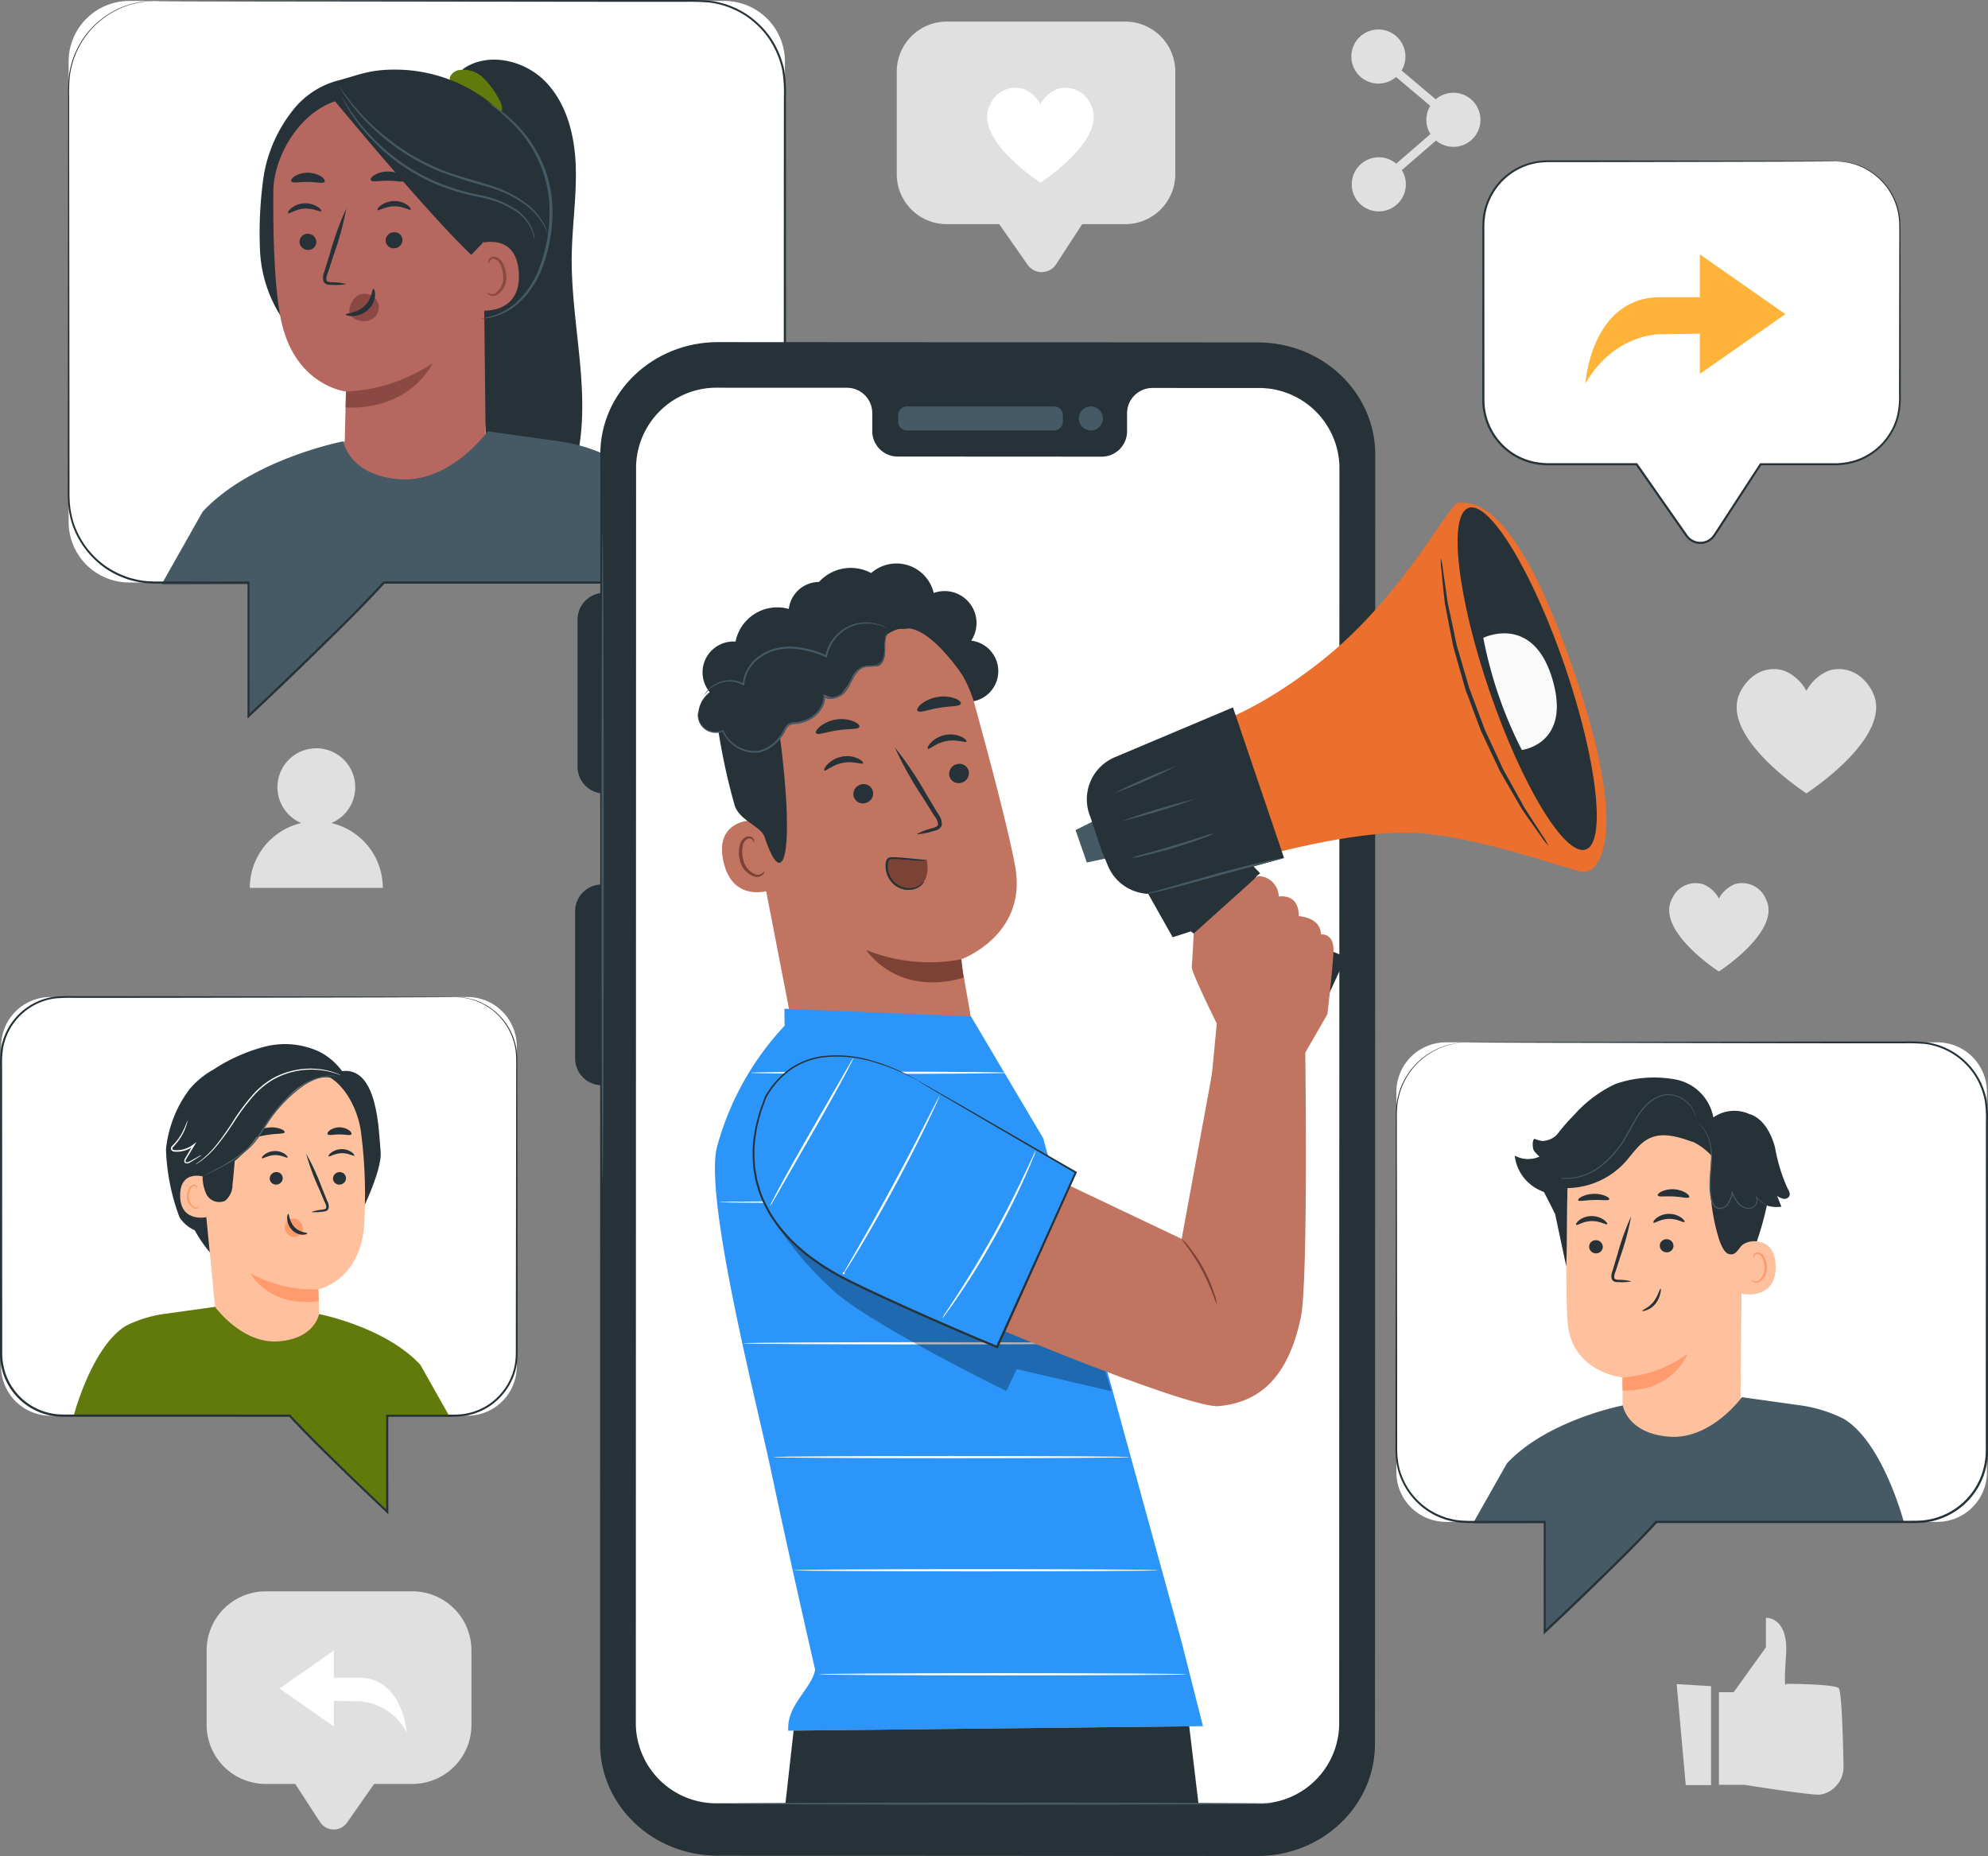 <svg id="Grupo_879571" data-name="Grupo 879571" xmlns="http://www.w3.org/2000/svg" xmlns:xlink="http://www.w3.org/1999/xlink" width="233.125" height="217.647" viewBox="0 0 233.125 217.647">
  <rect x="0" y="0" width="233.125" height="217.647" fill="#808080" stroke="none"/>
  <defs>
    <clipPath id="clip-path">
      <rect id="Rectángulo_328923" data-name="Rectángulo 328923" width="233.125" height="217.647" fill="none"/>
    </clipPath>
    <clipPath id="clip-path-6">
      <rect id="Rectángulo_328919" data-name="Rectángulo 328919" width="40.062" height="20.87" fill="none"/>
    </clipPath>
  </defs>
  <g id="Grupo_879450" data-name="Grupo 879450" clip-path="url(#clip-path)">
    <g id="Grupo_879436" data-name="Grupo 879436">
      <g id="Grupo_879435" data-name="Grupo 879435" clip-path="url(#clip-path)">
        <path id="Trazado_629952" data-name="Trazado 629952" d="M397.35,382.7h1.731l3.778-5.265v-3.456s2.676-.165,2.361,4.36.025,3.373.025,3.373,5.682.022,6.154.515c.344.359.5,6,.559,9.064a3.315,3.315,0,0,1-2.349,3.339,2.493,2.493,0,0,1-.611.082c-1.417,0-8.658-1.152-8.658-1.152h-2.99Z" transform="translate(-195.777 -184.261)" fill="#e0e0e0"/>
        <path id="Trazado_629953" data-name="Trazado 629953" d="M387.58,389.3l1.065,11.841h2.965v-11.6Z" transform="translate(-190.963 -191.81)" fill="#e0e0e0"/>
        <path id="Trazado_629954" data-name="Trazado 629954" d="M222.838,39.718,230.3,50.382a2.011,2.011,0,0,0,3.334-.056l7.218-11.09Z" transform="translate(-109.794 -19.332)" fill="#e0e0e0"/>
        <path id="Trazado_629955" data-name="Trazado 629955" d="M234.089,28.746H213.158a5.866,5.866,0,0,1-5.866-5.866V10.858a5.866,5.866,0,0,1,5.866-5.866h20.931a5.867,5.867,0,0,1,5.866,5.866V22.88a5.867,5.867,0,0,1-5.866,5.866" transform="translate(-102.134 -2.46)" fill="#e0e0e0"/>
        <path id="Trazado_629956" data-name="Trazado 629956" d="M240.312,22.206a3.217,3.217,0,0,0-3.95-1.775,4.025,4.025,0,0,0-1.927,1.775,4.027,4.027,0,0,0-1.927-1.775,3.217,3.217,0,0,0-3.95,1.775c-2.185,3.993,5.877,9.193,5.877,9.193s8.062-5.2,5.877-9.193" transform="translate(-112.427 -9.98)" fill="#fff"/>
        <path id="Trazado_629957" data-name="Trazado 629957" d="M54.7,367.856h17.2a6.925,6.925,0,0,1,6.926,6.926v8.731a6.925,6.925,0,0,1-6.926,6.926H67.411l-3.167,4.528a1.912,1.912,0,0,1-3.17-.053l-2.913-4.475H54.7a6.925,6.925,0,0,1-6.926-6.926v-8.731a6.925,6.925,0,0,1,6.926-6.926" transform="translate(-23.541 -181.245)" fill="#e0e0e0"/>
        <path id="Trazado_629958" data-name="Trazado 629958" d="M70.983,381.53v8.909l-6.377-4.454Z" transform="translate(-31.832 -187.982)" fill="#fff"/>
        <path id="Trazado_629959" data-name="Trazado 629959" d="M85.527,394.238s-.422-6.329-5.485-6.423H76.806v2.72l3.188.047a6.723,6.723,0,0,1,5.533,3.657" transform="translate(-37.843 -191.079)" fill="#fff"/>
        <path id="Trazado_629960" data-name="Trazado 629960" d="M73.254,177.534a4.561,4.561,0,1,1-4.561-4.561,4.561,4.561,0,0,1,4.561,4.561" transform="translate(-31.598 -85.225)" fill="#e0e0e0"/>
        <path id="Trazado_629961" data-name="Trazado 629961" d="M65.551,189.86a7.8,7.8,0,0,0-7.8,7.8H73.347a7.8,7.8,0,0,0-7.8-7.8" transform="translate(-28.456 -93.545)" fill="#e0e0e0"/>
        <path id="Trazado_629962" data-name="Trazado 629962" d="M318.721,9.986a3.171,3.171,0,1,1-3.172-3.172,3.172,3.172,0,0,1,3.172,3.172" transform="translate(-153.911 -3.357)" fill="#e0e0e0"/>
        <path id="Trazado_629963" data-name="Trazado 629963" d="M336.061,24.614a3.171,3.171,0,1,1-3.172-3.172,3.172,3.172,0,0,1,3.172,3.172" transform="translate(-162.454 -10.565)" fill="#e0e0e0"/>
        <path id="Trazado_629964" data-name="Trazado 629964" d="M318.817,39.533a3.172,3.172,0,1,1-3.172-3.172,3.172,3.172,0,0,1,3.172,3.172" transform="translate(-153.958 -17.915)" fill="#e0e0e0"/>
        <path id="Trazado_629965" data-name="Trazado 629965" d="M318.629,13.066l8.8,7.421-8.748,7.568" transform="translate(-156.991 -6.438)" fill="none" stroke="#e0e0e0" stroke-miterlimit="10" stroke-width="1"/>
        <path id="Trazado_629966" data-name="Trazado 629966" d="M417.318,157.213c-1.369-2.5-3.64-2.891-5.166-2.321a5.265,5.265,0,0,0-2.521,2.321,5.262,5.262,0,0,0-2.52-2.321c-1.526-.57-3.8-.181-5.166,2.321-2.858,5.223,7.686,12.022,7.686,12.022s10.544-6.8,7.687-12.022" transform="translate(-197.799 -76.203)" fill="#e0e0e0"/>
        <path id="Trazado_629967" data-name="Trazado 629967" d="M397.167,205.926a3,3,0,0,0-3.68-1.654,3.75,3.75,0,0,0-1.8,1.654,3.748,3.748,0,0,0-1.8-1.654,3,3,0,0,0-3.68,1.654c-2.036,3.721,5.476,8.565,5.476,8.565s7.512-4.844,5.476-8.565" transform="translate(-190.118 -100.565)" fill="#e0e0e0"/>
      </g>
    </g>
    <g id="Grupo_879438" data-name="Grupo 879438">
      <g id="Grupo_879437" data-name="Grupo 879437" clip-path="url(#clip-path)">
        <path id="Trazado_629968" data-name="Trazado 629968" d="M384.228,37.292H350.4a7.51,7.51,0,0,0-7.51,7.51v20.5a7.51,7.51,0,0,0,7.51,7.51h10.455l5.861,8.381a1.973,1.973,0,0,0,3.27-.054l5.419-8.327h8.822a7.51,7.51,0,0,0,7.51-7.51V44.8a7.51,7.51,0,0,0-7.51-7.51" transform="translate(-168.944 -18.374)" fill="#fff"/>
        <path id="Trazado_629969" data-name="Trazado 629969" d="M384.1,37.189s.085,0,.253,0a5.374,5.374,0,0,1,.746.051,7.042,7.042,0,0,1,2.747.907,7.53,7.53,0,0,1,3.816,6.245c.034,1.049.014,2.153.024,3.322.008,4.676.017,10.319.028,16.734a10.308,10.308,0,0,1-.194,2.451,7.287,7.287,0,0,1-.969,2.343,7.629,7.629,0,0,1-4.088,3.206,8.412,8.412,0,0,1-2.7.38l-2.769,0-5.712,0,.1-.056-3.1,4.771-1.6,2.459c-.276.415-.524.827-.826,1.249a2.094,2.094,0,0,1-2.875.408,2.22,2.22,0,0,1-.551-.579l-.438-.625-1.767-2.526-3.6-5.15.108.056h-9.972a9.461,9.461,0,0,1-2.122-.181,8.207,8.207,0,0,1-1.99-.736,7.683,7.683,0,0,1-4.01-6.855c0-5.381.005-10.571.008-15.516q0-1.854,0-3.662c0-.6-.012-1.2.032-1.8.011-.3.082-.6.12-.893.072-.29.137-.582.229-.864a7.818,7.818,0,0,1,1.812-2.975,7.625,7.625,0,0,1,2.842-1.818,5.616,5.616,0,0,1,.8-.239,6.173,6.173,0,0,1,.811-.15,12.084,12.084,0,0,1,1.616-.069l3.122,0,5.87.009,17.712.042,4.815.024,1.253.013c.282,0,.427.014.427.014s-.145.009-.427.014l-1.253.013-4.815.025-17.712.042-5.87.009-3.122,0a11.847,11.847,0,0,0-1.588.071,5.974,5.974,0,0,0-.787.148,5.337,5.337,0,0,0-.773.234A7.4,7.4,0,0,0,345,39.518a7.581,7.581,0,0,0-1.752,2.889c-.089.273-.152.557-.221.838-.036.288-.1.574-.114.866-.043.58-.026,1.184-.028,1.785q0,1.806,0,3.662c0,4.945.005,10.135.008,15.516A7.423,7.423,0,0,0,346.77,71.7a7.942,7.942,0,0,0,1.922.71,9.188,9.188,0,0,0,2.066.174H360.8l.04.056,3.6,5.151,1.766,2.526.438.626a1.976,1.976,0,0,0,.49.518,1.851,1.851,0,0,0,1.339.329,1.831,1.831,0,0,0,1.182-.685c.277-.386.544-.824.815-1.231l1.6-2.458,3.107-4.768.037-.056h.066l5.712,0,2.769,0a8.183,8.183,0,0,0,2.634-.365,7.409,7.409,0,0,0,3.974-3.1,7.092,7.092,0,0,0,.946-2.274,10.111,10.111,0,0,0,.194-2.4c.011-6.415.02-12.058.028-16.734,0-1.167.021-2.279-.007-3.317a7.45,7.45,0,0,0-3.722-6.181,7.143,7.143,0,0,0-2.712-.936,6.19,6.19,0,0,0-.741-.071c-.167-.012-.253-.023-.253-.023" transform="translate(-168.818 -18.271)" fill="#263238"/>
        <path id="Trazado_629970" data-name="Trazado 629970" d="M392.936,58.8V72.815l10.031-7.007Z" transform="translate(-193.602 -28.972)" fill="#ffb338"/>
        <path id="Trazado_629971" data-name="Trazado 629971" d="M366.475,78.793s.664-9.957,8.63-10.1h5.089v4.278l-5.016.074s-5.251-.122-8.7,5.753" transform="translate(-180.565 -33.843)" fill="#ffb338"/>
      </g>
    </g>
    <g id="Grupo_879440" data-name="Grupo 879440">
      <g id="Grupo_879439" data-name="Grupo 879439" clip-path="url(#clip-path)">
        <path id="Trazado_629972" data-name="Trazado 629972" d="M22.962,68.416h69.79a7.1,7.1,0,0,0,7.105-7.1V7.318a7.1,7.1,0,0,0-7.105-7.1H22.962a7.1,7.1,0,0,0-7.1,7.1V61.311a7.1,7.1,0,0,0,7.1,7.1" transform="translate(-7.813 -0.105)" fill="#fff"/>
        <path id="Trazado_629973" data-name="Trazado 629973" d="M74.977,130.543c-.862,2.088-17.523,17.747-17.523,17.747V130.543Z" transform="translate(-28.308 -64.319)" fill="#455a64"/>
        <path id="Trazado_629974" data-name="Trazado 629974" d="M119.177,36.832c.043-3.558.6-7.1.467-10.659s-1.072-7.258-3.553-9.809S109.3,12.841,106.4,14.9l-.6,3.028,3.427,41.154a14.065,14.065,0,0,0,1.134,5.268,4.787,4.787,0,0,0,4.269,2.831c2.361-.145,3.911-2.539,4.645-4.788,2.662-8.153-.207-16.983-.1-25.559" transform="translate(-52.131 -6.792)" fill="#263238"/>
        <path id="Trazado_629975" data-name="Trazado 629975" d="M109.705,19.521A9.924,9.924,0,0,0,107.9,17.07a3.392,3.392,0,0,0-2.8-.935,1.405,1.405,0,0,0-1.109.811c-.159.453.18,1.059.658,1.019l.1.087q1.6,1.414,3.251,2.763a2.783,2.783,0,0,0,.908.562.963.963,0,0,0,.994-.212c.393-.443.106-1.132-.194-1.643" transform="translate(-51.215 -7.928)" fill="#617a0b"/>
        <path id="Trazado_629976" data-name="Trazado 629976" d="M90.045,23.014a17.952,17.952,0,0,0-13.9-6.92c-3.158-.052-4.466.6-6.74,1.218a9.968,9.968,0,0,0-5.683,3.76A16.722,16.722,0,0,0,60.446,28.7a46.86,46.86,0,0,0-.411,8.6,15.706,15.706,0,0,0,2.682,8.08l7.293,1.267c4.028.137,8.111.269,12.035-.649s7.737-3.03,9.838-6.47c2.919-4.778,1.707-12.182-1.838-16.515" transform="translate(-29.544 -7.928)" fill="#263238"/>
        <path id="Trazado_629977" data-name="Trazado 629977" d="M71.563,62.518c.049-2.559.135-5.767.135-5.756s-5.947-.655-7.59-8.276c-.817-3.79-.969-10.071-.927-15.213.038-4.629,3.979-10.932,9.694-10.952l2.54-.3,9.723,3.865a2.709,2.709,0,0,1,2.57,2.611l.367,33.516-6.23,10.405L70.7,63.786Z" transform="translate(-31.127 -10.852)" fill="#b56760"/>
        <path id="Trazado_629978" data-name="Trazado 629978" d="M84.212,69.307a1.62,1.62,0,0,0-.561-1,1.658,1.658,0,0,0-2.011-.115,2.22,2.22,0,0,0-.844,2.085,2.018,2.018,0,0,0,1.445.838,2.423,2.423,0,0,0,.271.009,1.811,1.811,0,0,0,1.222-.484,1.615,1.615,0,0,0,.478-1.332" transform="translate(-39.798 -33.458)" fill="#8a4a43"/>
        <path id="Trazado_629979" data-name="Trazado 629979" d="M69.233,54.991a.987.987,0,0,0,1.005.943.944.944,0,0,0,.968-.945.988.988,0,0,0-1-.943.945.945,0,0,0-.969.945" transform="translate(-34.111 -26.629)" fill="#263238"/>
        <path id="Trazado_629980" data-name="Trazado 629980" d="M66.6,48.151c.129.122.846-.472,1.907-.528s1.868.433,1.976.3c.054-.06-.084-.286-.436-.514a2.709,2.709,0,0,0-1.591-.4,2.6,2.6,0,0,0-1.509.58c-.312.268-.41.507-.347.561" transform="translate(-32.807 -23.159)" fill="#263238"/>
        <path id="Trazado_629981" data-name="Trazado 629981" d="M77.395,57.056a7.045,7.045,0,0,0-1.741-.217c-.272-.013-.532-.053-.587-.235a1.38,1.38,0,0,1,.136-.813l.688-2.107a35.517,35.517,0,0,0,1.5-5.5,35.587,35.587,0,0,0-1.942,5.362q-.342,1.109-.653,2.118a1.568,1.568,0,0,0-.082,1.071.682.682,0,0,0,.467.372,1.825,1.825,0,0,0,.464.039,6.918,6.918,0,0,0,1.747-.093" transform="translate(-36.779 -23.743)" fill="#263238"/>
        <path id="Trazado_629982" data-name="Trazado 629982" d="M79.939,87.283a19.588,19.588,0,0,0,10.146-3.312s-2.451,5.48-10.185,5.183Z" transform="translate(-39.367 -41.373)" fill="#8a4a43"/>
        <path id="Trazado_629983" data-name="Trazado 629983" d="M83.164,66.778c-.173,0-.112,1.151-1.053,2.023s-2.174.812-2.174.973c-.012.073.286.209.8.194a2.87,2.87,0,0,0,1.819-.748,2.5,2.5,0,0,0,.809-1.692c.018-.484-.126-.762-.2-.751" transform="translate(-39.385 -32.902)" fill="#263238"/>
        <path id="Trazado_629984" data-name="Trazado 629984" d="M67.308,40.947c.193.249,1,.031,1.949.058.955,0,1.754.233,1.95-.011.087-.119-.031-.366-.374-.609a3.024,3.024,0,0,0-3.142-.038c-.346.234-.467.478-.383.6" transform="translate(-33.15 -19.672)" fill="#263238"/>
        <path id="Trazado_629985" data-name="Trazado 629985" d="M91.122,54.549a.987.987,0,0,1-.935,1.013.944.944,0,0,1-1.033-.872.988.988,0,0,1,.934-1.014.945.945,0,0,1,1.034.873" transform="translate(-43.926 -26.445)" fill="#263238"/>
        <path id="Trazado_629986" data-name="Trazado 629986" d="M91.136,47.479c-.12.131-.878-.409-1.94-.389s-1.832.567-1.95.438c-.058-.057.063-.291.4-.544a2.715,2.715,0,0,1,1.558-.51,2.6,2.6,0,0,1,1.547.47c.331.245.446.476.387.535" transform="translate(-42.98 -22.898)" fill="#263238"/>
        <path id="Trazado_629987" data-name="Trazado 629987" d="M89.732,40.719c-.205.245-1.03.009-2.015.014-.986-.025-1.818.194-2.014-.055-.087-.121.041-.365.4-.6a3.036,3.036,0,0,1,1.63-.424,3,3,0,0,1,1.616.457c.353.242.471.489.381.608" transform="translate(-42.213 -19.538)" fill="#263238"/>
        <path id="Trazado_629988" data-name="Trazado 629988" d="M108.931,58.114c-.03-.573.558-1.959,1.118-2.078,1.5-.319,4.226-.347,4.462,3.487.322,5.241-5.005,4.483-5.024,4.333-.014-.116-.451-3.764-.555-5.742" transform="translate(-53.67 -27.545)" fill="#b56760"/>
        <path id="Trazado_629989" data-name="Trazado 629989" d="M112.641,63.543c.022-.018.1.058.254.12a.915.915,0,0,0,.683-.028,2.264,2.264,0,0,0,.921-2.091,3.023,3.023,0,0,0-.336-1.292,1.056,1.056,0,0,0-.73-.658.466.466,0,0,0-.524.283c-.061.151-.021.254-.049.264s-.118-.081-.089-.3a.584.584,0,0,1,.186-.341.693.693,0,0,1,.5-.164,1.286,1.286,0,0,1,1,.754,3.107,3.107,0,0,1,.406,1.441,2.375,2.375,0,0,1-1.193,2.345.981.981,0,0,1-.844-.087c-.17-.119-.2-.235-.187-.246" transform="translate(-55.497 -29.234)" fill="#8a4a43"/>
        <path id="Trazado_629990" data-name="Trazado 629990" d="M94.351,38.553,93.02,39.934c-5.75-5.5-16.986-19.284-16.359-18.462a16.738,16.738,0,0,1,8.215-.892c4.275.728,12.384,2.868,12.26,7.911a26.3,26.3,0,0,1-2.784,10.062" transform="translate(-37.759 -10.047)" fill="#263238"/>
        <path id="Trazado_629991" data-name="Trazado 629991" d="M102.895,37.273a1.384,1.384,0,0,0-.08-.3,5.322,5.322,0,0,0-.358-.826,7.625,7.625,0,0,0-2.19-2.464,14.314,14.314,0,0,0-4.409-2.121c-1.753-.571-3.729-1.014-5.669-1.847a25.674,25.674,0,0,1-5.178-2.9,26.819,26.819,0,0,1-3.654-3.194,28.534,28.534,0,0,1-2.113-2.508l-.526-.723a1.381,1.381,0,0,0-.2-.243,1.345,1.345,0,0,0,.152.273c.11.173.264.433.486.753a24.156,24.156,0,0,0,2.06,2.577,25.652,25.652,0,0,0,3.647,3.265,25.167,25.167,0,0,0,5.22,2.947,57.75,57.75,0,0,0,5.7,1.835,14.523,14.523,0,0,1,4.372,2.038,7.891,7.891,0,0,1,2.212,2.362c.384.67.5,1.089.529,1.079" transform="translate(-38.688 -9.924)" fill="#455a64"/>
        <path id="Trazado_629992" data-name="Trazado 629992" d="M101.6,39.189a2.76,2.76,0,0,0-.2-1.145,5.352,5.352,0,0,0-1.969-2.467,11.864,11.864,0,0,0-4.373-1.715,25.854,25.854,0,0,1-5.434-1.724,23.013,23.013,0,0,1-4.844-2.99,23.667,23.667,0,0,1-3.322-3.264A25.2,25.2,0,0,1,79.6,23.337l-.444-.734a1.3,1.3,0,0,0-.171-.248,1.217,1.217,0,0,0,.123.273l.4.762A21.3,21.3,0,0,0,81.306,26a22.573,22.573,0,0,0,8.2,6.379A25.271,25.271,0,0,0,95,34.1a11.962,11.962,0,0,1,4.319,1.628,5.413,5.413,0,0,1,1.981,2.35,6.217,6.217,0,0,1,.3,1.108" transform="translate(-38.916 -11.015)" fill="#455a64"/>
        <path id="Trazado_629993" data-name="Trazado 629993" d="M111.217,48.951c-.005-.036.444-.093,1.22-.3a7.512,7.512,0,0,0,2.933-1.639,10.538,10.538,0,0,0,2.724-4.168A18.372,18.372,0,0,0,119.23,36.8a14.186,14.186,0,0,0-1.122-6.018,15.184,15.184,0,0,0-2.715-4.228,24.629,24.629,0,0,0-3.518-3.067,1.156,1.156,0,0,1,.29.151c.182.113.461.264.792.5a16.014,16.014,0,0,1,2.616,2.248,14.932,14.932,0,0,1,2.828,4.267,14.235,14.235,0,0,1,1.175,6.152,18.206,18.206,0,0,1-1.185,6.153,10.558,10.558,0,0,1-2.86,4.237,7.268,7.268,0,0,1-3.059,1.585,6.515,6.515,0,0,1-.928.148,1.177,1.177,0,0,1-.326.018" transform="translate(-54.797 -11.572)" fill="#455a64"/>
        <path id="Trazado_629994" data-name="Trazado 629994" d="M42.111,109.2l.131-.166c5.774-6.109,16.4-8.155,16.4-8.155s.65,4,6.606,4.447,10.334-5.622,10.334-5.622l7.947,1.113a20.136,20.136,0,0,1,6.491,1.937c5.61,3.3,8.587,14.681,8.587,14.681l-61.29.247Z" transform="translate(-18.387 -49.126)" fill="#455a64"/>
        <path id="Trazado_629995" data-name="Trazado 629995" d="M25.828.108S25.683.122,25.4.14l-.529.031c-.21.019-.451.068-.727.109A9.938,9.938,0,0,0,19.7,2.249a10.044,10.044,0,0,0-3.8,6.676,19.067,19.067,0,0,0-.083,2.41q0,1.253,0,2.59,0,2.673.008,5.67c.008,7.987.017,17.65.028,28.67q0,4.133.006,8.516c0,.729-.015,1.469.039,2.2a10.5,10.5,0,0,0,.4,2.169,10.013,10.013,0,0,0,2.24,3.864A10.475,10.475,0,0,0,20.269,66.5a10.343,10.343,0,0,0,2.064,1.051l.549.2.568.146a8.924,8.924,0,0,0,1.156.215c.389.061.786.051,1.18.08h1.2l9.864,0h.12v.12c0,4.948,0,10.237.006,15.659l-.212-.091q3.887-3.666,7.9-7.569c2.657-2.607,5.378-5.258,7.971-8.085l.04-.043h.057l25.893,0h9.93c.658.005,1.313,0,1.954-.042a9.934,9.934,0,0,0,8.566-6.68,10.865,10.865,0,0,0,.544-3.719q0-1.9,0-3.791c0-10.065.005-19.773.008-29.021q0-6.936.006-13.514a16.113,16.113,0,0,0-.2-3.226,10.442,10.442,0,0,0-1.124-2.955A9.588,9.588,0,0,0,96.36,2.807,9.54,9.54,0,0,0,93.805,1.12,9.815,9.815,0,0,0,90.908.3,27.555,27.555,0,0,0,87.921.214l-5.84,0L71.1.2,37.975.159,28.968.134,26.626.122c-.528,0-.8-.014-.8-.014s.27-.009.8-.014L28.968.082,37.975.057,71.1.015,82.081.006l5.84,0a27.62,27.62,0,0,1,3.013.084A10.033,10.033,0,0,1,93.9.921,9.78,9.78,0,0,1,96.51,2.643a9.815,9.815,0,0,1,2,2.476A10.681,10.681,0,0,1,99.662,8.14a16.355,16.355,0,0,1,.207,3.272q0,6.571.006,13.514c0,9.248.005,18.957.008,29.021q0,1.887,0,3.791a11.128,11.128,0,0,1-.557,3.8A10.2,10.2,0,0,1,90.535,68.4c-.665.046-1.321.048-1.976.043h-9.93l-25.893,0,.1-.043c-2.6,2.838-5.325,5.486-7.985,8.094s-5.312,5.124-7.907,7.569l-.212.2V83.97c0-5.422,0-10.711.005-15.659l.12.12-9.864,0-1.2,0c-.4-.029-.81-.02-1.207-.082a9.252,9.252,0,0,1-1.183-.221l-.581-.15-.562-.2a10.566,10.566,0,0,1-2.109-1.076,10.7,10.7,0,0,1-1.771-1.529,10.242,10.242,0,0,1-2.285-3.952,10.722,10.722,0,0,1-.4-2.217c-.054-.75-.033-1.481-.037-2.212q0-4.38.006-8.516c.011-11.02.02-20.683.027-28.67q0-3,.008-5.67,0-1.336,0-2.59a18.965,18.965,0,0,1,.092-2.424,10.115,10.115,0,0,1,3.864-6.723A9.888,9.888,0,0,1,24.136.241c.277-.038.52-.083.731-.1L25.4.12c.285-.011.429-.012.429-.012" transform="translate(-7.709 0)" fill="#263238"/>
      </g>
    </g>
    <g id="Grupo_879445" data-name="Grupo 879445">
      <g id="Grupo_879444" data-name="Grupo 879444" clip-path="url(#clip-path)">
        <path id="Trazado_629996" data-name="Trazado 629996" d="M215.781,256.611l-63.294-.036c-7.612,0-13.781-5.887-13.78-13.141l.031-151.215c0-7.258,6.179-13.14,13.8-13.136l63.295.036c7.612,0,13.78,5.887,13.779,13.141l-.031,151.215c0,7.258-6.178,13.141-13.8,13.136" transform="translate(-68.342 -38.965)" fill="#263238"/>
        <path id="Trazado_629997" data-name="Trazado 629997" d="M219.835,89.661l-12.272-.007a2.973,2.973,0,0,0-2.98,2.967v2.121a2.973,2.973,0,0,1-2.98,2.967l-23.92-.013a2.976,2.976,0,0,1-2.979-2.97V92.6a2.976,2.976,0,0,0-2.979-2.97l-4.316,0-10.74-.006a9.438,9.438,0,0,0-9.662,9.2l-.03,147.6a9.436,9.436,0,0,0,9.65,9.2l63.168.035a9.437,9.437,0,0,0,9.661-9.2l.03-147.6a9.437,9.437,0,0,0-9.65-9.2" transform="translate(-72.416 -44.159)" fill="#fff"/>
        <path id="Trazado_629998" data-name="Trazado 629998" d="M203.54,146.48a3.6,3.6,0,0,0,.18-7.166,3.747,3.747,0,0,0-4.4-5.591,4.485,4.485,0,0,0-7.333-2.338,5.043,5.043,0,0,0-6.122,1.046A3.586,3.586,0,0,0,183.9,139" transform="translate(-89.828 -64.186)" fill="#263238"/>
        <path id="Trazado_629999" data-name="Trazado 629999" d="M198.176,152.1a15.284,15.284,0,0,0-17.6-10.958l-.778.148c-8.29,2.085-11.15,10.292-8.836,18.521l5.8,29.881,17.08,13.183,4.421-11.005-1.741-9.944s7.821-2.788,6.386-10.865c-.693-3.9-2.773-11.817-4.739-18.96" transform="translate(-83.855 -69.408)" fill="#c17560"/>
        <path id="Trazado_630000" data-name="Trazado 630000" d="M211.407,220.7a19.9,19.9,0,0,1-11.147-1.08s3.492,5.5,11.395,3.248Z" transform="translate(-98.669 -108.21)" fill="#7c4236"/>
        <path id="Trazado_630001" data-name="Trazado 630001" d="M221.7,177.425a1.171,1.171,0,0,1-.888,1.372,1.12,1.12,0,0,1-1.384-.812,1.172,1.172,0,0,1,.887-1.373,1.122,1.122,0,0,1,1.385.812" transform="translate(-108.102 -87.001)" fill="#263238"/>
        <path id="Trazado_630002" data-name="Trazado 630002" d="M218.986,170.614c-.114.177-1.108-.3-2.346-.063-1.24.221-2.027,1.031-2.19.905-.079-.055.015-.354.356-.717a3.214,3.214,0,0,1,1.719-.91,3.085,3.085,0,0,1,1.9.237c.437.22.617.467.56.547" transform="translate(-105.648 -83.649)" fill="#263238"/>
        <path id="Trazado_630003" data-name="Trazado 630003" d="M199.558,182.109a1.171,1.171,0,0,1-.889,1.372,1.12,1.12,0,0,1-1.384-.812,1.172,1.172,0,0,1,.888-1.372,1.121,1.121,0,0,1,1.385.812" transform="translate(-97.191 -89.309)" fill="#263238"/>
        <path id="Trazado_630004" data-name="Trazado 630004" d="M195.079,175.638c-.114.177-1.11-.3-2.347-.062-1.239.221-2.027,1.031-2.19.9-.079-.054.014-.353.356-.716a3.212,3.212,0,0,1,1.718-.91,3.087,3.087,0,0,1,1.9.237c.435.22.617.467.56.547" transform="translate(-93.868 -86.125)" fill="#263238"/>
        <path id="Trazado_630005" data-name="Trazado 630005" d="M209.351,182.95a8.314,8.314,0,0,1,1.942-.746c.31-.093.6-.213.61-.439a1.64,1.64,0,0,0-.39-.9l-1.394-2.23a42.026,42.026,0,0,1-3.3-5.9,42.243,42.243,0,0,1,3.766,5.619q.711,1.179,1.357,2.251a1.861,1.861,0,0,1,.4,1.21.808.808,0,0,1-.432.562,2.2,2.2,0,0,1-.523.177,8.24,8.24,0,0,1-2.038.391" transform="translate(-101.898 -85.109)" fill="#263238"/>
        <path id="Trazado_630006" data-name="Trazado 630006" d="M193.7,167.128c-.1.345-1.23.207-2.544.413-1.319.177-2.374.633-2.555.329-.081-.146.1-.472.521-.813a3.99,3.99,0,0,1,1.882-.785,3.846,3.846,0,0,1,2,.22c.489.208.739.472.694.636" transform="translate(-92.914 -81.902)" fill="#263238"/>
        <path id="Trazado_630007" data-name="Trazado 630007" d="M217.118,161.884c-.207.331-1.285.233-2.517.454-1.238.185-2.234.621-2.529.373-.132-.123-.022-.436.382-.789a4.069,4.069,0,0,1,1.954-.85,4,4,0,0,1,2.111.184c.489.206.687.469.6.628" transform="translate(-104.463 -79.331)" fill="#263238"/>
        <path id="Trazado_630008" data-name="Trazado 630008" d="M172.133,191.489a2.226,2.226,0,0,0-2.763-1.658c-1.476.429-2.986,1.6-2.3,4.687,1.225,5.476,6.47,3.116,6.444,2.958-.017-.108-.853-3.7-1.385-5.987" transform="translate(-82.234 -93.489)" fill="#c17560"/>
        <path id="Trazado_630009" data-name="Trazado 630009" d="M173.791,197.445c-.028-.012-.081.088-.225.2a.977.977,0,0,1-.71.174,2.417,2.417,0,0,1-1.565-1.873,3.228,3.228,0,0,1-.039-1.425,1.129,1.129,0,0,1,.553-.892.5.5,0,0,1,.621.135c.108.137.1.254.128.257s.1-.118,0-.334a.624.624,0,0,0-.292-.295.736.736,0,0,0-.559-.021,1.373,1.373,0,0,0-.807,1.071,3.323,3.323,0,0,0,.011,1.6,2.537,2.537,0,0,0,1.921,2.054,1.046,1.046,0,0,0,.84-.34c.14-.173.141-.3.12-.308" transform="translate(-84.158 -95.252)" fill="#7c4236"/>
        <path id="Trazado_630010" data-name="Trazado 630010" d="M187.054,138.667a2.075,2.075,0,0,0-.267-.356,3.613,3.613,0,0,0-3.04-1.04,13.9,13.9,0,0,0-2.085-.443,4.884,4.884,0,0,0-8.21,1.207c-.22.075-.438.156-.657.239a4.988,4.988,0,0,0-7.045,3.525,3.621,3.621,0,0,0-3.026,5.938,3.441,3.441,0,0,0-1.346,3.044,2,2,0,0,0,2.377,1.619,74.141,74.141,0,0,0,1.845,8.446c.465,1.911,3.139,2.59,3.557,3.868,2.132,6.522,3.613,2.41,1.818-11.587.119-.134.237-.275.356-.432a7.757,7.757,0,0,0,.441-1c.233-.41.81-.405,1.28-.444a3.579,3.579,0,0,0,3.17-3.216,1.5,1.5,0,0,0,2.015-.191,8.044,8.044,0,0,0,1.195-1.89,2.308,2.308,0,0,1,1.711-1.306,5.525,5.525,0,0,0,1.248.036c.711-.2.9-1.117.876-1.855a3.42,3.42,0,0,1,.23-1.833,4.139,4.139,0,0,1,1.324-.666c.28-.021.568-.018.843-.03a2.594,2.594,0,0,0,.392-.05,4.054,4.054,0,0,1,.538.106c2.658.714,5.744,5.356,5.744,5.356a9.813,9.813,0,0,0-5.282-7.04" transform="translate(-79.494 -66.563)" fill="#263238"/>
        <path id="Trazado_630011" data-name="Trazado 630011" d="M162.763,152.487s.008-.032.036-.09a2.622,2.622,0,0,1,.134-.25,3.075,3.075,0,0,1,.741-.789,3.558,3.558,0,0,1,1.564-.66,3.277,3.277,0,0,1,2.191.375l-.14.074a4.433,4.433,0,0,1,1.753-3.19,5.6,5.6,0,0,1,1.862-.98,6.809,6.809,0,0,1,2.2-.26,11.2,11.2,0,0,1,4.02,1.032l-.152.08a5,5,0,0,1,1.99-3.078,4.834,4.834,0,0,1,4.631-.511,3.38,3.38,0,0,1,.456.226.607.607,0,0,1,.146.1c-.009.016-.216-.106-.628-.257a5.02,5.02,0,0,0-1.841-.3,4.7,4.7,0,0,0-2.655.894,4.842,4.842,0,0,0-1.883,2.968l-.026.135-.126-.055a11.142,11.142,0,0,0-3.941-1,6.624,6.624,0,0,0-2.13.247,5.411,5.411,0,0,0-1.791.932,4.265,4.265,0,0,0-1.705,3.029l-.008.153-.132-.079a3.144,3.144,0,0,0-2.072-.387,3.535,3.535,0,0,0-1.526.6,3.783,3.783,0,0,0-.973,1.043" transform="translate(-80.194 -70.887)" fill="#455a64"/>
        <path id="Trazado_630012" data-name="Trazado 630012" d="M183.456,145.995a1.293,1.293,0,0,1-.054.231,4.683,4.683,0,0,0-.087.676c-.019.3-.02.665-.034,1.1a3.477,3.477,0,0,1-.282,1.458,1.159,1.159,0,0,1-.7.56,4.151,4.151,0,0,1-.948.118,1.882,1.882,0,0,0-.923.246,2.531,2.531,0,0,0-.684.774c-.194.308-.367.649-.555.991a3.942,3.942,0,0,1-.658,1.037,2.619,2.619,0,0,1-1.13.634,2.079,2.079,0,0,1-.675.084.958.958,0,0,1-.666-.289l.2-.071a3.411,3.411,0,0,1-.191,1,3.337,3.337,0,0,1-.522.907,3.871,3.871,0,0,1-1.776,1.179,4.656,4.656,0,0,1-.876.2,1.9,1.9,0,0,0-.8.153,1.152,1.152,0,0,0-.5.58,5.609,5.609,0,0,1-.444.728,4.4,4.4,0,0,1-2.583,1.867,4.039,4.039,0,0,1-2.8-.617,4.175,4.175,0,0,1-1.6-1.868l.1.042a2.208,2.208,0,0,1-1.873-.089,2.13,2.13,0,0,1-1.106-1.93,1.543,1.543,0,0,1,.026-.23q.015-.077.021-.076a2.43,2.43,0,0,0,.194,1.148,2,2,0,0,0,.922.977,2.084,2.084,0,0,0,1.753.054l.073-.031.032.073a4.04,4.04,0,0,0,1.558,1.77,3.867,3.867,0,0,0,2.655.569,4.212,4.212,0,0,0,2.44-1.79,5.53,5.53,0,0,0,.425-.7,1.379,1.379,0,0,1,.6-.678,1.259,1.259,0,0,1,.449-.144l.432-.037a4.453,4.453,0,0,0,.831-.189,3.654,3.654,0,0,0,1.672-1.105,3.141,3.141,0,0,0,.486-.84,3.213,3.213,0,0,0,.18-.926l.016-.266.18.2a1.13,1.13,0,0,0,1.115.143,2.414,2.414,0,0,0,1.041-.575,3.812,3.812,0,0,0,.627-.982c.192-.341.367-.681.571-1a2.693,2.693,0,0,1,.747-.824,2.055,2.055,0,0,1,1.012-.263,4.06,4.06,0,0,0,.913-.1,1.007,1.007,0,0,0,.617-.479,3.436,3.436,0,0,0,.295-1.394c.025-.428.038-.8.069-1.1a3.759,3.759,0,0,1,.125-.68.962.962,0,0,1,.092-.221" transform="translate(-79.468 -71.933)" fill="#455a64"/>
        <path id="Trazado_630013" data-name="Trazado 630013" d="M204.976,198.582a3.079,3.079,0,0,0,1.858,3.5,2.214,2.214,0,0,0,2.773-1.468,3.988,3.988,0,0,0,.034-1.9c-1.313-.076-3.352-.055-4.665-.131" transform="translate(-100.971 -97.843)" fill="#7c4236"/>
        <path id="Trazado_630014" data-name="Trazado 630014" d="M209.232,201.011c.007.006-.012.042-.056.107a1.4,1.4,0,0,1-.221.264,2.1,2.1,0,0,1-1.135.562,2.716,2.716,0,0,1-1.845-.373,2.862,2.862,0,0,1-1.241-1.932,2.94,2.94,0,0,1-.031-.621,1.32,1.32,0,0,1,.16-.615.54.54,0,0,1,.282-.222.967.967,0,0,1,.313-.04l.538.016c.7.034,1.32.1,1.842.156,1.042.114,1.688.144,1.689.182a7.287,7.287,0,0,1-1.7,0c-.525-.029-1.147-.079-1.836-.1l-.528-.007c-.179,0-.307.029-.379.151a1.108,1.108,0,0,0-.115.491,2.723,2.723,0,0,0,.03.562,2.671,2.671,0,0,0,1.113,1.771,2.6,2.6,0,0,0,1.686.392,2.165,2.165,0,0,0,1.094-.455c.227-.177.323-.312.344-.294" transform="translate(-100.856 -97.625)" fill="#263238"/>
        <path id="Trazado_630015" data-name="Trazado 630015" d="M274.023,143.129s6.427-.8,16.089-8.484S305,116.039,306.083,116.2s6.021-1.595,13.181,18.844,3.184,24.653,1.4,24.448-13.637-4.743-21.319-4.6-17.824,3.189-17.824,3.189Z" transform="translate(-135.013 -57.25)" fill="#eb6f2d"/>
        <path id="Trazado_630016" data-name="Trazado 630016" d="M249.942,194.277l3.435-.733-1.858-4.517-2.9,1.447Z" transform="translate(-122.494 -93.135)" fill="#455a64"/>
        <path id="Trazado_630017" data-name="Trazado 630017" d="M251.635,176.335l1.269,3.815.79,1.92a5.353,5.353,0,0,0,6.725,3.015l13.937-3.918-5.988-17.647-13.846,5.838a5.355,5.355,0,0,0-2.888,6.977" transform="translate(-123.783 -80.567)" fill="#263238"/>
        <path id="Trazado_630018" data-name="Trazado 630018" d="M261.874,196.94l4.668,8.278,2.133-.689,14.57,10.878,3.618-7.875s-8.478-3.241-10.142-6.147.088-3.654.088-3.654l-4.1-4.291Z" transform="translate(-129.027 -95.31)" fill="#263238"/>
        <path id="Trazado_630019" data-name="Trazado 630019" d="M349.505,135.865c3.793,11.064,4.9,20.708,2.466,21.542s-7.476-7.46-11.27-18.524-4.9-20.708-2.466-21.541,7.476,7.46,11.27,18.523" transform="translate(-166.015 -57.787)" fill="#263238"/>
        <path id="Trazado_630020" data-name="Trazado 630020" d="M342.88,146.932s5.792-2.877,8.089,4.8-3.574,8.348-3.574,8.348a49.461,49.461,0,0,1-4.514-13.145" transform="translate(-168.939 -72.134)" fill="#fafafa"/>
        <path id="Trazado_630021" data-name="Trazado 630021" d="M333.033,129a8.3,8.3,0,0,0,.081,1.433c.088.92.21,2.254.408,3.9l.512,2.658q.139.717.289,1.481l.152.775c.058.26.142.518.213.782.3,1.055.611,2.161.935,3.307l.247.867c.08.293.2.573.306.863q.324.864.655,1.754l.658,1.753c.114.286.2.579.335.852s.257.547.384.817l1.467,3.109c.12.246.226.495.354.729l.395.685.755,1.309,1.362,2.343c.927,1.367,1.71,2.449,2.247,3.2a8.369,8.369,0,0,0,.88,1.135,8.389,8.389,0,0,0-.728-1.238l-2.122-3.284-1.3-2.355-.728-1.309-.382-.683c-.123-.234-.226-.483-.342-.729l-1.432-3.1-.377-.813c-.129-.271-.218-.564-.33-.848l-.651-1.742-.653-1.741c-.1-.288-.227-.566-.307-.856l-.249-.86c-.331-1.136-.651-2.232-.956-3.277-.074-.262-.159-.516-.22-.775s-.108-.515-.161-.767q-.16-.756-.31-1.467l-.566-2.633c-.232-1.613-.421-2.927-.554-3.862a8.456,8.456,0,0,0-.264-1.414" transform="translate(-164.081 -63.557)" fill="#263238"/>
        <path id="Trazado_630022" data-name="Trazado 630022" d="M281.146,198.3a3.114,3.114,0,0,1-.627.2l-1.728.453c-1.461.377-3.474.911-5.693,1.523s-4.228,1.172-5.695,1.536c-.733.183-1.329.32-1.742.405a3.156,3.156,0,0,1-.649.107,3.12,3.12,0,0,1,.624-.206l1.719-.486,5.673-1.61c2.22-.613,4.246-1.118,5.719-1.45.737-.166,1.334-.293,1.75-.372a3.162,3.162,0,0,1,.65-.1" transform="translate(-130.573 -97.703)" fill="#455a64"/>
        <path id="Trazado_630023" data-name="Trazado 630023" d="M271.3,192.622a7.592,7.592,0,0,1-1.362.58c-.855.32-2.049.729-3.384,1.128s-2.559.711-3.449.913a7.546,7.546,0,0,1-1.456.261,8.949,8.949,0,0,1,1.41-.442c.877-.247,2.088-.587,3.42-.985s2.53-.777,3.4-1.052a8.927,8.927,0,0,1,1.422-.4" transform="translate(-128.914 -94.904)" fill="#455a64"/>
        <path id="Trazado_630024" data-name="Trazado 630024" d="M267.881,184.677a77.827,77.827,0,0,1-8.674,2.622,77.916,77.916,0,0,1,8.674-2.622" transform="translate(-127.713 -90.989)" fill="#455a64"/>
        <path id="Trazado_630025" data-name="Trazado 630025" d="M264.831,177.026a62.219,62.219,0,0,1-7.428,3.251,62.342,62.342,0,0,1,7.428-3.251" transform="translate(-126.824 -87.219)" fill="#455a64"/>
        <path id="Trazado_630026" data-name="Trazado 630026" d="M203.757,248.353l-8.465-14.275-21.878-.9.023,1.99a33.69,33.69,0,0,0-7.946,14.279c-1.466,6.234,4.7,30.026,6.436,38.273,2.134,10.14,5.093,22.974,5.093,22.974-.439,2.272-3.357,4.112-3.155,7.147l48.63-.534-2.5-9.856Z" transform="translate(-81.429 -114.886)" fill="#2b95f9"/>
        <path id="Trazado_630027" data-name="Trazado 630027" d="M232.41,386.9c0,.073-9.677.132-21.611.132s-21.613-.059-21.613-.132,9.675-.132,21.613-.132,21.611.059,21.611.132" transform="translate(-93.213 -190.563)" fill="#fff"/>
        <path id="Trazado_630028" data-name="Trazado 630028" d="M226.167,362.85c0,.073-9.589.132-21.415.132s-21.417-.059-21.417-.132,9.587-.132,21.417-.132,21.415.059,21.415.132" transform="translate(-90.33 -178.714)" fill="#fff"/>
        <path id="Trazado_630029" data-name="Trazado 630029" d="M220.551,336.7c0,.073-9.384.132-20.958.132s-20.96-.059-20.96-.132,9.383-.132,20.96-.132,20.958.059,20.958.132" transform="translate(-88.013 -165.831)" fill="#fff"/>
        <path id="Trazado_630030" data-name="Trazado 630030" d="M214.779,310.393c0,.073-9.666.132-21.588.132s-21.589-.059-21.589-.132,9.664-.132,21.589-.132,21.588.059,21.588.132" transform="translate(-84.549 -152.868)" fill="#fff"/>
        <path id="Trazado_630031" data-name="Trazado 630031" d="M206.967,277.751c0,.073-9.146.132-20.427.132s-20.429-.059-20.429-.132,9.144-.132,20.429-.132,20.427.059,20.427.132" transform="translate(-81.844 -136.785)" fill="#fff"/>
        <path id="Trazado_630032" data-name="Trazado 630032" d="M203.61,247.854c0,.073-6.756.132-15.088.132s-15.089-.059-15.089-.132,6.755-.132,15.089-.132,15.088.059,15.088.132" transform="translate(-85.451 -122.054)" fill="#fff"/>
        <g id="Grupo_879443" data-name="Grupo 879443" transform="translate(90.264 142.27)" opacity="0.3">
          <g id="Grupo_879442" data-name="Grupo 879442">
            <g id="Grupo_879441" data-name="Grupo 879441" clip-path="url(#clip-path-6)">
              <path id="Trazado_630033" data-name="Trazado 630033" d="M177.932,280.449a39.034,39.034,0,0,0,7.982,9.516c4.886,4.054,19.751,11.331,19.751,11.331l1.238-2.567,11.091,2.589-2.055-6.825Z" transform="translate(-177.932 -280.449)"/>
            </g>
          </g>
        </g>
        <path id="Trazado_630034" data-name="Trazado 630034" d="M239.623,241.549l-3.867,21.021L202.6,246.807l-5.343,18.7c13.031,6.373,39.413,16.982,42.809,16.675,4.827-.436,8.163-3.32,9.667-10.393.93-4.377.491-33.736.491-33.736Z" transform="translate(-97.189 -117.289)" fill="#c17560"/>
        <path id="Trazado_630035" data-name="Trazado 630035" d="M193.386,246.943s-12.4-7.661-17.811,1.993c-3.866,9.414.412,16.934,9.959,21.6,4.6,2.251,10.872,5.031,17.206,7.672l9.227-20.476Z" transform="translate(-85.809 -120.25)" fill="#2b95f9"/>
        <path id="Trazado_630036" data-name="Trazado 630036" d="M193.283,246.876s.119.057.341.18l.984.553,3.744,2.142,13.564,7.826.082.047-.039.087-9.2,20.486-.052.115-.116-.048c-3.246-1.352-6.595-2.789-10-4.314q-2.263-1.014-4.46-2.042c-1.463-.686-2.9-1.373-4.29-2.127-.683-.392-1.354-.8-2-1.224-.63-.455-1.279-.872-1.853-1.38a18.868,18.868,0,0,1-3.14-3.211l-.631-.9a9.458,9.458,0,0,1-.551-.936,14.63,14.63,0,0,1-.9-1.937c-.121-.33-.2-.672-.307-1l-.146-.5c-.042-.168-.062-.339-.094-.508q-.087-.508-.174-1.009c-.03-.337-.042-.674-.064-1.008a14.019,14.019,0,0,1,.039-1.973c.051-.646.188-1.272.276-1.894.16-.606.309-1.206.477-1.789l.61-1.678,0,0,0-.007a10.139,10.139,0,0,1,2.934-3.321A8.974,8.974,0,0,1,182,244.046a14.606,14.606,0,0,1,6.309.614,23.083,23.083,0,0,1,3.743,1.516c.411.212.719.385.924.506s.3.194.3.194-.109-.055-.318-.168-.522-.276-.936-.478a24.293,24.293,0,0,0-3.749-1.46,14.6,14.6,0,0,0-6.25-.563,8.822,8.822,0,0,0-3.606,1.442,9.971,9.971,0,0,0-2.862,3.269l.005-.011-.6,1.664c-.163.576-.308,1.17-.465,1.769-.085.614-.219,1.232-.267,1.869a13.828,13.828,0,0,0-.032,1.942c.022.328.035.659.065.991q.086.492.174.991c.031.166.052.335.093.5l.146.49c.1.326.184.662.3.986a14.536,14.536,0,0,0,.889,1.9,9.25,9.25,0,0,0,.544.92l.622.885a18.653,18.653,0,0,0,3.1,3.163c.567.5,1.211.914,1.834,1.364.642.422,1.308.822,1.986,1.21,1.373.745,2.813,1.432,4.275,2.116s2.948,1.364,4.456,2.039c3.4,1.523,6.749,2.961,9.991,4.315l-.168.066,9.249-20.466.043.133-13.519-7.9-3.716-2.191-.968-.58c-.218-.132-.325-.207-.325-.207" transform="translate(-85.705 -120.183)" fill="#263238"/>
        <path id="Trazado_630037" data-name="Trazado 630037" d="M277.67,227.64l.748-7.832s-2.993-6.028-2.935-6.631.234-3.924.234-3.924l7.483-6.735a2.438,2.438,0,0,1,2.485,2.4s2.333-.491,2.363,2.3c0,0,2.524.093,2.59,2.135,0,0,1.522-.2,1.469,1.932-.038,1.534-.708,7.414-.708,7.414l-3.13,5.443-.258,5.443Z" transform="translate(-135.732 -99.781)" fill="#c17560"/>
        <path id="Trazado_630038" data-name="Trazado 630038" d="M277.294,294.066c-.086.029-.637-1.872-1.771-4.006s-2.444-3.621-2.375-3.676a5.006,5.006,0,0,1,.885.944,16.657,16.657,0,0,1,1.723,2.608,18.141,18.141,0,0,1,1.221,2.876,5.224,5.224,0,0,1,.318,1.255" transform="translate(-134.58 -141.102)" fill="#7c4236"/>
        <path id="Trazado_630039" data-name="Trazado 630039" d="M187.764,244.617a4.405,4.405,0,0,1-.33.712c-.226.451-.567,1.1-1,1.889-.856,1.587-2.076,3.758-3.445,6.142l-3.512,6.1-1.068,1.848a4.388,4.388,0,0,1-.42.662,4.452,4.452,0,0,1,.329-.712c.227-.451.567-1.1,1-1.889.856-1.587,2.076-3.758,3.446-6.143l3.511-6.1,1.068-1.848a4.421,4.421,0,0,1,.42-.663" transform="translate(-87.698 -120.524)" fill="#fff"/>
        <path id="Trazado_630040" data-name="Trazado 630040" d="M206.21,253.346a.862.862,0,0,1-.081.229l-.279.634c-.246.549-.616,1.337-1.083,2.305-.933,1.937-2.272,4.59-3.832,7.477s-3.051,5.459-4.161,7.3c-.555.921-1.012,1.661-1.337,2.168l-.378.58a.122.122,0,1,1-.045-.028c.091-.165.2-.365.335-.605.32-.559.746-1.3,1.264-2.209,1.068-1.865,2.529-4.448,4.09-7.332s2.922-5.52,3.9-7.434l1.158-2.267c.129-.243.235-.445.323-.612a.82.82,0,0,1,.129-.206" transform="translate(-96.034 -124.825)" fill="#fff"/>
        <path id="Trazado_630041" data-name="Trazado 630041" d="M228.778,265.825a5.8,5.8,0,0,1-.3.839c-.211.535-.535,1.3-.953,2.237-.834,1.876-2.073,4.432-3.6,7.171s-3.052,5.135-4.209,6.832c-.578.848-1.059,1.526-1.4,1.986a5.726,5.726,0,0,1-.553.7,5.832,5.832,0,0,1,.469-.759l1.331-2.031c1.116-1.72,2.61-4.126,4.134-6.857s2.783-5.267,3.659-7.12l1.028-2.2a5.75,5.75,0,0,1,.4-.8" transform="translate(-107.29 -130.974)" fill="#fff"/>
        <path id="Trazado_630042" data-name="Trazado 630042" d="M181.373,408.946l1.057-9.391,46.39-.508,1.184,9.9Z" transform="translate(-89.364 -196.613)" fill="#263238"/>
        <path id="Trazado_630043" data-name="Trazado 630043" d="M232.623,416.8c0,.073-14.291.132-31.917.132s-31.92-.059-31.92-.132,14.289-.132,31.92-.132,31.917.059,31.917.132" transform="translate(-83.161 -205.293)" fill="#455a64"/>
        <path id="Trazado_630044" data-name="Trazado 630044" d="M225.9,96.772H208.643a1.033,1.033,0,0,1-1.033-1.032v-.751a1.033,1.033,0,0,1,1.033-1.033H225.9a1.033,1.033,0,0,1,1.032,1.033v.751a1.032,1.032,0,0,1-1.032,1.032" transform="translate(-102.291 -46.293)" fill="#455a64"/>
        <path id="Trazado_630045" data-name="Trazado 630045" d="M252.2,95.365a1.408,1.408,0,1,1-1.408-1.408,1.407,1.407,0,0,1,1.408,1.408" transform="translate(-122.873 -46.293)" fill="#455a64"/>
        <path id="Trazado_630046" data-name="Trazado 630046" d="M137.792,160.575h-1.143a3.145,3.145,0,0,1-3.145-3.145V140.18a3.145,3.145,0,0,1,3.145-3.145h1.143Z" transform="translate(-65.778 -67.518)" fill="#263238"/>
        <path id="Trazado_630047" data-name="Trazado 630047" d="M137.234,228H136.09a3.145,3.145,0,0,1-3.145-3.145V207.6a3.145,3.145,0,0,1,3.145-3.145h1.143Z" transform="translate(-65.503 -100.738)" fill="#263238"/>
        <line id="Línea_2542" data-name="Línea 2542" y2="76.322" transform="translate(70.668 62.284)" fill="#ff725e"/>
        <path id="Trazado_630048" data-name="Trazado 630048" d="M139.175,199.1c-.073,0-.132-17.087-.132-38.159s.059-38.163.132-38.163.132,17.083.132,38.163-.059,38.159-.132,38.159" transform="translate(-68.507 -60.493)" fill="#455a64"/>
      </g>
    </g>
    <g id="Grupo_879447" data-name="Grupo 879447">
      <g id="Grupo_879446" data-name="Grupo 879446" clip-path="url(#clip-path)">
        <path id="Trazado_630049" data-name="Trazado 630049" d="M54.94,279.568H6.045A5.788,5.788,0,0,1,.257,273.78V236.258a5.788,5.788,0,0,1,5.788-5.788H54.94a5.788,5.788,0,0,1,5.788,5.788V273.78a5.788,5.788,0,0,1-5.788,5.788" transform="translate(-0.127 -113.554)" fill="#fff"/>
        <path id="Trazado_630050" data-name="Trazado 630050" d="M64.647,324.291c.62,1.5,12.615,12.776,12.615,12.776V324.291Z" transform="translate(-31.852 -159.78)" fill="#617a0b"/>
        <path id="Trazado_630051" data-name="Trazado 630051" d="M60.125,246.746a7.568,7.568,0,0,0-3.755-4.482,9.557,9.557,0,0,0-6.44-.592,20.244,20.244,0,0,0-6,2.683,9.916,9.916,0,0,0-2.836,2.346,14.1,14.1,0,0,0-2.725,6.991,24.874,24.874,0,0,0,1.584,7.981,4.09,4.09,0,0,0,1.788,1.524,15.473,15.473,0,0,0,3.417,4.262l1.16-3.7Z" transform="translate(-18.904 -118.929)" fill="#263238"/>
        <path id="Trazado_630052" data-name="Trazado 630052" d="M75.568,247.077l-3.6-.538c2.092,4.608,2.927,15.259,4.189,20.161,1.266-1.954,4.166-7.878,3.936-10.2s-.277-9.945-4.524-9.428" transform="translate(-35.459 -121.471)" fill="#263238"/>
        <path id="Trazado_630053" data-name="Trazado 630053" d="M46,255.949a6.122,6.122,0,0,1,4.443-5.767l8.191-2.34c3.555-.487,6.061,3.832,6.4,7.4a56.72,56.72,0,0,1,.272,11.142c-.764,6-5.313,6.9-5.313,6.9s.08,2.839.127,4.581l-1.335,7.809-10.8-9.22-2-20.432c-.006-.1.013.063.019-.073" transform="translate(-22.654 -122.095)" fill="#ffc09d"/>
        <path id="Trazado_630054" data-name="Trazado 630054" d="M78.5,271.611a.766.766,0,0,1-.714.795.732.732,0,0,1-.81-.666.766.766,0,0,1,.713-.795.732.732,0,0,1,.811.666" transform="translate(-37.925 -133.495)" fill="#263238"/>
        <path id="Trazado_630055" data-name="Trazado 630055" d="M78.96,266.395c-.092.1-.685-.308-1.508-.281s-1.414.458-1.506.36c-.045-.044.046-.227.3-.426a2.1,2.1,0,0,1,1.2-.411,2.014,2.014,0,0,1,1.2.348c.26.187.351.364.305.41" transform="translate(-37.413 -130.88)" fill="#263238"/>
        <path id="Trazado_630056" data-name="Trazado 630056" d="M63.878,271.61a.765.765,0,0,1-.714.794.732.732,0,0,1-.81-.666.766.766,0,0,1,.713-.795.732.732,0,0,1,.811.666" transform="translate(-30.722 -133.495)" fill="#263238"/>
        <path id="Trazado_630057" data-name="Trazado 630057" d="M63.544,266.835c-.092.1-.686-.308-1.509-.281s-1.414.458-1.506.36c-.045-.043.045-.226.3-.426a2.1,2.1,0,0,1,1.2-.412,2.02,2.02,0,0,1,1.2.349c.259.186.351.364.305.41" transform="translate(-29.818 -131.097)" fill="#263238"/>
        <path id="Trazado_630058" data-name="Trazado 630058" d="M71.342,273.524a5.473,5.473,0,0,1,1.33-.283c.21-.028.407-.076.438-.22a1.072,1.072,0,0,0-.16-.619q-.32-.754-.671-1.582a27.453,27.453,0,0,1-1.525-4.145,27.624,27.624,0,0,1,1.855,4.012q.338.834.645,1.592a1.22,1.22,0,0,1,.134.822.529.529,0,0,1-.336.318,1.415,1.415,0,0,1-.356.06,5.337,5.337,0,0,1-1.355.044" transform="translate(-34.857 -131.393)" fill="#263238"/>
        <path id="Trazado_630059" data-name="Trazado 630059" d="M57.876,294.289s2.059,4.043,8.013,3.3l-.038-1.4a15.035,15.035,0,0,1-7.975-1.9" transform="translate(-28.516 -144.998)" fill="#ff9b6c"/>
        <path id="Trazado_630060" data-name="Trazado 630060" d="M62.167,261.168c-.074.226-.9.146-1.862.292-.966.127-1.736.433-1.87.236-.06-.094.069-.309.377-.535a3.276,3.276,0,0,1,2.843-.4c.359.132.543.3.511.41" transform="translate(-28.784 -128.398)" fill="#263238"/>
        <path id="Trazado_630061" data-name="Trazado 630061" d="M78.5,261.4c-.14.191-.713.015-1.395.026-.683-.012-1.256.164-1.395-.027-.062-.093.023-.283.27-.468a2.019,2.019,0,0,1,2.247,0c.247.185.332.375.271.468" transform="translate(-37.293 -128.392)" fill="#263238"/>
        <path id="Trazado_630062" data-name="Trazado 630062" d="M61.906,247.662a2.627,2.627,0,0,0-2.36-1.42,5.1,5.1,0,0,0-2.729.881c-3.495,2.155-5.179,7.169-8.63,9.394-.849.547-1.987.1-2.7.814a2.535,2.535,0,0,0-.727,2.745,8.354,8.354,0,0,1-1.277-2.026,2.821,2.821,0,0,1,.032-2.328c.289-.535.814-.952.945-1.546a8,8,0,0,0-.1-1.594,3.486,3.486,0,0,1,.5-1.538,15.494,15.494,0,0,1,5.533-6.163,10.1,10.1,0,0,1,5.2-1.5,7.726,7.726,0,0,1,5.039,1.835c.806.71,1.653,1.444,1.274,2.449" transform="translate(-21.308 -119.914)" fill="#263238"/>
        <path id="Trazado_630063" data-name="Trazado 630063" d="M44.8,272.059c-.067-.169-3.212-1.2-3.159,2.105.052,3.215,3.276,2.49,3.28,2.4s-.121-4.5-.121-4.5" transform="translate(-20.518 -133.904)" fill="#ffc09d"/>
        <path id="Trazado_630064" data-name="Trazado 630064" d="M44.693,276.39c-.014-.01-.055.041-.149.086a.56.56,0,0,1-.419.016,1.385,1.385,0,0,1-.665-1.231,1.851,1.851,0,0,1,.142-.805.647.647,0,0,1,.413-.438.284.284,0,0,1,.333.147c.045.089.026.154.043.159s.068-.055.04-.187a.359.359,0,0,0-.13-.2.424.424,0,0,0-.311-.076.787.787,0,0,0-.575.509,1.9,1.9,0,0,0-.177.9,1.454,1.454,0,0,0,.844,1.373.6.6,0,0,0,.51-.095c.1-.081.114-.154.1-.159" transform="translate(-21.302 -134.932)" fill="#ff9b6c"/>
        <path id="Trazado_630065" data-name="Trazado 630065" d="M45.258,258.255a1.28,1.28,0,0,0,.191-.114c.121-.082.307-.191.529-.358a11.028,11.028,0,0,0,1.69-1.629,30.988,30.988,0,0,0,2.043-2.817,25.31,25.31,0,0,1,2.558-3.378,10.085,10.085,0,0,1,1.673-1.4,8.331,8.331,0,0,1,1.825-.892,9.164,9.164,0,0,1,3.392-.515,8.788,8.788,0,0,1,2.293.382c.266.073.464.156.6.2a1.2,1.2,0,0,0,.212.068,1.29,1.29,0,0,0-.2-.1,5.47,5.47,0,0,0-.6-.231,8.318,8.318,0,0,0-2.306-.431,9.093,9.093,0,0,0-3.441.491,8.358,8.358,0,0,0-1.858.9,10.092,10.092,0,0,0-1.7,1.42,24.559,24.559,0,0,0-2.564,3.4,33.019,33.019,0,0,1-2.01,2.826,11.914,11.914,0,0,1-1.646,1.65c-.215.172-.4.289-.51.378a1.353,1.353,0,0,0-.175.139" transform="translate(-22.299 -121.716)" fill="#fff"/>
        <path id="Trazado_630066" data-name="Trazado 630066" d="M46.893,266.35a4.955,4.955,0,0,0,.389,2.576,1.706,1.706,0,0,0,2.217.812,2.43,2.43,0,0,0,.861-1.889c.247-2.056.327-4.129.591-6.182Z" transform="translate(-23.099 -128.925)" fill="#263238"/>
        <path id="Trazado_630067" data-name="Trazado 630067" d="M62.941,248.737c0,.019-.286-.046-.8-.047a5.508,5.508,0,0,0-2.116.449,7,7,0,0,0-1.313.724,14.378,14.378,0,0,0-1.344,1.089,16.527,16.527,0,0,0-2.609,2.978c-.392.585-.737,1.184-1.113,1.742a8.2,8.2,0,0,1-1.247,1.486,14.323,14.323,0,0,1-2.664,1.894c-.81.458-1.488.782-1.957,1.006l-.543.25a.9.9,0,0,1-.195.076.9.9,0,0,1,.179-.108l.528-.28c.458-.243,1.127-.584,1.924-1.054a14.816,14.816,0,0,0,2.615-1.905,8.152,8.152,0,0,0,1.214-1.463c.369-.551.713-1.152,1.109-1.744a16.226,16.226,0,0,1,2.647-3,14,14,0,0,1,1.371-1.089,6.966,6.966,0,0,1,1.349-.719,5.306,5.306,0,0,1,2.165-.4,3.8,3.8,0,0,1,.6.065.906.906,0,0,1,.2.052" transform="translate(-23.177 -122.495)" fill="#455a64"/>
        <path id="Trazado_630068" data-name="Trazado 630068" d="M43.114,263.029a1.416,1.416,0,0,1-.279.2l-.8.5-.27.165a.859.859,0,0,1-.348.126.341.341,0,0,1-.219-.045.281.281,0,0,1-.126-.209.718.718,0,0,1,.141-.41l.9-1.54.131.115a3.363,3.363,0,0,1-2.165.713.948.948,0,0,1-.293-.042.394.394,0,0,1-.256-.21.351.351,0,0,1,.045-.326,1.365,1.365,0,0,1,.178-.206,6.772,6.772,0,0,0,1.055-1.412,11.532,11.532,0,0,0,.654-1.5,1.7,1.7,0,0,1-.089.435,6.006,6.006,0,0,1-.453,1.125,6.461,6.461,0,0,1-1.048,1.467c-.117.117-.232.251-.183.351s.225.145.394.142a3.246,3.246,0,0,0,2.05-.675l.376-.292-.245.406-.921,1.528a.608.608,0,0,0-.127.318.153.153,0,0,0,.189.132,1.646,1.646,0,0,0,.571-.255l.827-.456a1.417,1.417,0,0,1,.31-.146" transform="translate(-19.466 -127.586)" fill="#fff"/>
        <path id="Trazado_630069" data-name="Trazado 630069" d="M65.816,282.52a1.075,1.075,0,0,1,1.087-.847,1.124,1.124,0,0,1,.881.589,1.381,1.381,0,0,1,.08,1.073l-.015.078a1.223,1.223,0,0,1-1.369.332,1.144,1.144,0,0,1-.664-1.225" transform="translate(-32.419 -138.781)" fill="#ff9b6c"/>
        <path id="Trazado_630070" data-name="Trazado 630070" d="M68.734,282.89c0-.125-.834-.061-1.48-.727s-.624-1.557-.741-1.555c-.053-.008-.146.21-.127.585a2.08,2.08,0,0,0,.571,1.3,1.809,1.809,0,0,0,1.237.556c.35,0,.549-.1.539-.161" transform="translate(-32.708 -138.257)" fill="#263238"/>
        <path id="Trazado_630071" data-name="Trazado 630071" d="M57.707,308.928l-.095-.12c-4.157-4.4-11.806-5.871-11.806-5.871s-.468,2.879-4.756,3.2-7.439-4.047-7.439-4.047l-5.721.8a14.5,14.5,0,0,0-4.673,1.395c-4.039,2.375-6.182,10.568-6.182,10.568l44.121.178Z" transform="translate(-8.393 -148.843)" fill="#617a0b"/>
        <path id="Trazado_630072" data-name="Trazado 630072" d="M53.348,230.366s.1,0,.309.006a5.5,5.5,0,0,1,.91.085,7.116,7.116,0,0,1,3.236,1.4,7.29,7.29,0,0,1,2.791,4.846,13.78,13.78,0,0,1,.068,1.747q0,.9,0,1.864,0,1.924.008,4.082c.008,5.751.017,12.706.028,20.639q0,2.975.006,6.13c0,.526.013,1.052-.026,1.594a7.747,7.747,0,0,1-.292,1.6,7.4,7.4,0,0,1-1.651,2.857,7.162,7.162,0,0,1-2.8,1.885l-.406.148-.42.109a6.618,6.618,0,0,1-.855.159,14.091,14.091,0,0,1-1.741.062l-7.1,0,.12-.12c0,3.562,0,7.369.006,11.273v.291l-.212-.2q-2.8-2.64-5.693-5.449c-1.916-1.877-3.874-3.783-5.75-5.828l.1.043-18.64,0H8.189c-.471,0-.944,0-1.425-.031A7.374,7.374,0,0,1,.4,274.6a8.052,8.052,0,0,1-.4-2.75q0-1.37,0-2.729c0-7.246.006-14.234.008-20.892q0-4.993.006-9.728a11.786,11.786,0,0,1,.15-2.362A7.724,7.724,0,0,1,1,233.956a7.421,7.421,0,0,1,3.336-3.034,7.255,7.255,0,0,1,2.141-.6,19.963,19.963,0,0,1,2.173-.06l4.2,0,7.9.009,23.848.042,6.484.024,1.686.013c.379,0,.574.014.574.014s-.195.009-.574.014l-1.686.013-6.484.025-23.848.042-7.9.009-4.2,0a19.644,19.644,0,0,0-2.146.062,7.025,7.025,0,0,0-2.076.588,7.2,7.2,0,0,0-3.231,2.947,7.5,7.5,0,0,0-.805,2.118A11.535,11.535,0,0,0,.247,238.5q0,4.731.005,9.728c0,6.658.005,13.646.008,20.892q0,1.358,0,2.729a7.785,7.785,0,0,0,.39,2.665A7.116,7.116,0,0,0,6.786,279.3c.459.032.93.034,1.4.03h7.148l18.64,0h.057l.04.043c1.865,2.034,3.823,3.942,5.736,5.819s3.82,3.69,5.686,5.449l-.212.092c0-3.9,0-7.711.006-11.273v-.12h.12l7.1,0a13.845,13.845,0,0,0,1.713-.058,6.4,6.4,0,0,0,.828-.154l.407-.1.394-.143a6.945,6.945,0,0,0,2.722-1.824,7.175,7.175,0,0,0,1.606-2.769,7.494,7.494,0,0,0,.286-1.555c.039-.52.025-1.054.028-1.579q0-3.153.006-6.13c.011-7.933.02-14.889.028-20.639q0-2.156.008-4.082,0-.962,0-1.864a13.6,13.6,0,0,0-.058-1.733,7.234,7.234,0,0,0-5.922-6.22,6,6,0,0,0-.9-.1c-.2-.014-.308-.025-.308-.025" transform="translate(0 -113.45)" fill="#263238"/>
      </g>
    </g>
    <g id="Grupo_879449" data-name="Grupo 879449">
      <g id="Grupo_879448" data-name="Grupo 879448" clip-path="url(#clip-path)">
        <path id="Trazado_630073" data-name="Trazado 630073" d="M328.6,297.179h57.621a5.814,5.814,0,0,0,5.814-5.814v-44.6a5.814,5.814,0,0,0-5.814-5.814H328.6a5.814,5.814,0,0,0-5.814,5.814v44.6a5.814,5.814,0,0,0,5.814,5.814" transform="translate(-159.037 -118.719)" fill="#fff"/>
        <path id="Trazado_630074" data-name="Trazado 630074" d="M371.52,348.4c-.711,1.721-14.446,14.63-14.446,14.63V348.4Z" transform="translate(-175.933 -171.657)" fill="#455a64"/>
        <path id="Trazado_630075" data-name="Trazado 630075" d="M368.672,291.154c0-1.776,0-3.257-.011-3.439,0,0-6-.568-6.436-6.512-.208-2.873-.155-8.824-.045-14.208a11.1,11.1,0,0,1,10.437-10.847l.574-.034c6.211-.01,9.689,5.259,9.527,11.467l-.218,23.3-10.048,8.068-.727-.064Z" transform="translate(-178.401 -126.189)" fill="#ffc09d"/>
        <path id="Trazado_630076" data-name="Trazado 630076" d="M375.051,315.732a14.391,14.391,0,0,0,7.607-2.755s-1.629,4.459-7.6,4.279Z" transform="translate(-184.79 -154.206)" fill="#ff9b6c"/>
        <path id="Trazado_630077" data-name="Trazado 630077" d="M382.209,281.622c.116.122.809-.422,1.8-.435.994-.029,1.731.484,1.838.357.052-.056-.068-.277-.39-.509a2.486,2.486,0,0,0-1.473-.439,2.4,2.4,0,0,0-1.434.5c-.3.246-.4.471-.345.526" transform="translate(-188.309 -138.251)" fill="#263238"/>
        <path id="Trazado_630078" data-name="Trazado 630078" d="M383.673,287.229a.8.8,0,0,0,.823.764.77.77,0,0,0,.785-.774.8.8,0,0,0-.823-.764.77.77,0,0,0-.785.775" transform="translate(-189.038 -141.138)" fill="#263238"/>
        <path id="Trazado_630079" data-name="Trazado 630079" d="M374.834,288.775a6.053,6.053,0,0,0-1.5-.179c-.235-.01-.459-.043-.507-.2a1.187,1.187,0,0,1,.114-.7q.279-.867.583-1.819a30.611,30.611,0,0,0,1.271-4.742,30.694,30.694,0,0,0-1.65,4.629q-.29.956-.555,1.828a1.356,1.356,0,0,0-.066.923.587.587,0,0,0,.4.318,1.572,1.572,0,0,0,.4.031,5.945,5.945,0,0,0,1.505-.088" transform="translate(-183.515 -138.516)" fill="#263238"/>
        <path id="Trazado_630080" data-name="Trazado 630080" d="M383.2,275.624c.093.222.892.066,1.845.127.954.041,1.734.282,1.848.071.05-.1-.1-.306-.417-.507a3.123,3.123,0,0,0-2.813-.151c-.339.165-.5.354-.462.46" transform="translate(-188.8 -135.445)" fill="#263238"/>
        <path id="Trazado_630081" data-name="Trazado 630081" d="M364.8,276.716c.1.181.881-.009,1.822-.025.942-.034,1.72.114,1.822-.073.045-.089-.108-.252-.434-.4a3.284,3.284,0,0,0-1.388-.248,3.391,3.391,0,0,0-1.387.323c-.326.165-.479.336-.434.423" transform="translate(-179.734 -135.972)" fill="#263238"/>
        <path id="Trazado_630082" data-name="Trazado 630082" d="M402.324,287.193c.1-.05,4.015-1.454,4.129,2.62s-4,3.349-4.01,3.232-.119-5.853-.119-5.853" transform="translate(-198.228 -141.367)" fill="#ffc09d"/>
        <path id="Trazado_630083" data-name="Trazado 630083" d="M404.923,292.732c.018-.014.073.048.194.1a.71.71,0,0,0,.531,0,1.757,1.757,0,0,0,.769-1.6,2.344,2.344,0,0,0-.227-1.011.82.82,0,0,0-.549-.53.362.362,0,0,0-.413.206c-.051.115-.023.2-.045.2s-.089-.065-.061-.235a.451.451,0,0,1,.153-.26.537.537,0,0,1,.39-.115,1,1,0,0,1,.759.611,2.409,2.409,0,0,1,.278,1.129,1.843,1.843,0,0,1-.986,1.789.759.759,0,0,1-.652-.09c-.129-.1-.153-.188-.139-.2" transform="translate(-199.506 -142.632)" fill="#ff9b6c"/>
        <path id="Trazado_630084" data-name="Trazado 630084" d="M379.624,300.5c-.043-.1.758-.332,1.328-1.073a4.529,4.529,0,0,0,.577-1.056c.123-.294.215-.478.259-.464s.028.214-.041.534a3.016,3.016,0,0,1-.54,1.185,2.434,2.434,0,0,1-1.051.783c-.312.122-.523.127-.533.092" transform="translate(-187.043 -146.782)" fill="#263238"/>
        <path id="Trazado_630085" data-name="Trazado 630085" d="M384.963,262.014a19.949,19.949,0,0,1-1.449-4.772c-.443-1.609-1.314-3.281-2.878-3.861l-.035.015a4.286,4.286,0,0,0-4.315.348,5.573,5.573,0,0,0-4.153-4.389,13.792,13.792,0,0,0-7.368.484,15.129,15.129,0,0,0-4.861,3.673,19.972,19.972,0,0,0-2.11,2.491l-1.868,5.524,1.5,2.929c.09.2.182.4.295.6l0-.014,1.309,6.148c.109-1.67.062-7.488.172-9.159a9.324,9.324,0,0,0,6.684-2.983c.926-1,1.66-2.257,2.89-2.846,1.584-.759,3.454-.168,5.106.43l-.07-.064a7.451,7.451,0,0,1,2.279,1.69,23.184,23.184,0,0,0,.877,9.822c.15.476.562,1.458,1.025,1.644.91.365,1.168-.563,1.725-1.05a2.42,2.42,0,0,1,1.669-.388,36.585,36.585,0,0,0,1.172-4.212,3.719,3.719,0,0,0,1.708.137l-.509-1.266a1.946,1.946,0,0,0,.727.34.662.662,0,0,0,.7-.293c.159-.311-.047-.673-.221-.976" transform="translate(-175.367 -122.711)" fill="#263238"/>
        <path id="Trazado_630086" data-name="Trazado 630086" d="M392.359,259.595a5.137,5.137,0,0,1,.589.552,4.264,4.264,0,0,1,.886,1.984,7.5,7.5,0,0,1,.132,1.511c0,.547-.056,1.132-.106,1.749a15.671,15.671,0,0,0-.069,1.947,6.8,6.8,0,0,0,.121,1.029,2.147,2.147,0,0,0,.406,1,.9.9,0,0,0,.835.292,1.334,1.334,0,0,0,.759-.416,3.079,3.079,0,0,0,.592-1.5l-.125.014a4.982,4.982,0,0,0,.707,1.254,1.769,1.769,0,0,0,1.147.644,1.145,1.145,0,0,0,.614-.1.991.991,0,0,0,.422-.4,1.02,1.02,0,0,0,.133-.525.74.74,0,0,0-.185-.465l-.064.056a3.829,3.829,0,0,0,1.264.973,3.4,3.4,0,0,0,.393.159.684.684,0,0,0,.142.037.732.732,0,0,0-.133-.059c-.088-.038-.218-.092-.381-.178a3.94,3.94,0,0,1-1.219-.987l-.064.055a.762.762,0,0,1,.028.883.893.893,0,0,1-.381.358,1.035,1.035,0,0,1-.557.083,1.66,1.66,0,0,1-1.065-.611,4.918,4.918,0,0,1-.68-1.227l-.083-.192-.042.2a2.981,2.981,0,0,1-.564,1.436,1.2,1.2,0,0,1-.68.372.756.756,0,0,1-.709-.248,2.023,2.023,0,0,1-.375-.937,6.747,6.747,0,0,1-.12-1.008,15.809,15.809,0,0,1,.061-1.931c.046-.616.094-1.2.093-1.758a7.419,7.419,0,0,0-.151-1.532,4.2,4.2,0,0,0-.942-2,2.417,2.417,0,0,0-.63-.517" transform="translate(-193.317 -127.904)" fill="#455a64"/>
        <path id="Trazado_630087" data-name="Trazado 630087" d="M355.991,261.856s.015.016.047.041l.147.11a1.957,1.957,0,0,0,.249.165,3.3,3.3,0,0,0,.359.195,5.264,5.264,0,0,0,2.536.49,6.729,6.729,0,0,0,3.6-1.277,11.663,11.663,0,0,0,3.125-3.51c.441-.713.8-1.446,1.2-2.122a7.883,7.883,0,0,1,1.35-1.791,4.06,4.06,0,0,1,1.725-1.017,2.907,2.907,0,0,1,.9-.092,3.192,3.192,0,0,1,.824.169,3.437,3.437,0,0,1,1.888,1.64,4.087,4.087,0,0,1,.3.895.2.2,0,0,0,0-.062c-.007-.05-.015-.11-.026-.183a2.969,2.969,0,0,0-.217-.673,3.377,3.377,0,0,0-.653-.911,3.483,3.483,0,0,0-1.25-.8,3.249,3.249,0,0,0-.85-.184,3.011,3.011,0,0,0-.94.088,4.154,4.154,0,0,0-1.784,1.035,7.932,7.932,0,0,0-1.38,1.815c-.4.681-.763,1.412-1.2,2.118a11.657,11.657,0,0,1-3.081,3.478,6.693,6.693,0,0,1-3.533,1.284,5.348,5.348,0,0,1-2.509-.441,8.307,8.307,0,0,1-.825-.462" transform="translate(-175.399 -124.623)" fill="#455a64"/>
        <path id="Trazado_630088" data-name="Trazado 630088" d="M364.322,282.13c.117.122.809-.422,1.8-.435.994-.029,1.732.483,1.838.357.052-.056-.068-.277-.389-.509a2.489,2.489,0,0,0-1.474-.439,2.4,2.4,0,0,0-1.434.5c-.3.246-.4.471-.345.526" transform="translate(-179.496 -138.501)" fill="#263238"/>
        <path id="Trazado_630089" data-name="Trazado 630089" d="M367.335,287.464a.8.8,0,0,0,.823.764.77.77,0,0,0,.785-.774.8.8,0,0,0-.823-.765.77.77,0,0,0-.785.775" transform="translate(-180.988 -141.254)" fill="#263238"/>
        <path id="Trazado_630090" data-name="Trazado 630090" d="M355.451,261.417a2.546,2.546,0,0,1-2.117,1.186,6.318,6.318,0,0,1-.886-.26c-.291.176-.223,1.172-.022,1.446a5.273,5.273,0,0,0,.623.646,3.3,3.3,0,0,1-2.907-.116,5.108,5.108,0,0,0,3.031,4.095,1.791,1.791,0,0,0,1.641.032,2.065,2.065,0,0,0,.72-1.278,22.353,22.353,0,0,0,.732-5.461Z" transform="translate(-172.518 -128.802)" fill="#263238"/>
        <path id="Trazado_630091" data-name="Trazado 630091" d="M344.425,330.8l.108-.137c4.76-5.037,13.521-6.723,13.521-6.723s.536,3.3,5.446,3.666,8.519-4.634,8.519-4.634l6.552.917a16.6,16.6,0,0,1,5.351,1.6c4.624,2.72,7.079,12.1,7.079,12.1l-50.526.2Z" transform="translate(-167.754 -159.131)" fill="#455a64"/>
        <path id="Trazado_630092" data-name="Trazado 630092" d="M330.983,240.848s-.119.013-.353.028l-.436.027c-.173.016-.372.057-.6.09a8.193,8.193,0,0,0-3.663,1.626,8.267,8.267,0,0,0-3.127,5.5,15.557,15.557,0,0,0-.068,1.986q0,1.033,0,2.135,0,2.2.008,4.674c.008,6.585.017,14.551.028,23.635q0,3.408.006,7.02c0,.6-.012,1.211.032,1.809a8.6,8.6,0,0,0,.328,1.784,8.23,8.23,0,0,0,1.842,3.178,7.961,7.961,0,0,0,3.123,2.093l.452.164.467.12a7.287,7.287,0,0,0,.951.176,16,16,0,0,0,1.963.067l8.132,0h.12v.12c0,4.079,0,8.439.006,12.909l-.212-.091q3.2-3.022,6.512-6.241c2.19-2.149,4.433-4.334,6.569-6.664l.04-.043h.057l21.346,0H382.7c.543,0,1.083,0,1.61-.035a8.167,8.167,0,0,0,7.042-5.491,8.925,8.925,0,0,0,.447-3.059q0-1.569,0-3.125c0-8.3.006-16.3.008-23.925q0-5.718.005-11.141a13.262,13.262,0,0,0-.163-2.656,8.6,8.6,0,0,0-.924-2.43,8.254,8.254,0,0,0-3.708-3.381,8.065,8.065,0,0,0-2.383-.675,22.59,22.59,0,0,0-2.459-.071l-4.815,0-9.05-.009L341,240.9l-7.425-.024-1.931-.013c-.435,0-.658-.014-.658-.014s.223-.009.658-.014l1.931-.013L341,240.8l27.311-.042,9.05-.009,4.815,0a22.78,22.78,0,0,1,2.486.069,8.27,8.27,0,0,1,2.447.689,8.483,8.483,0,0,1,3.813,3.468,8.849,8.849,0,0,1,.953,2.5,13.5,13.5,0,0,1,.171,2.7q0,5.417.006,11.141c0,7.625.005,15.628.008,23.925q0,1.555,0,3.125a9.2,9.2,0,0,1-.461,3.143,8.43,8.43,0,0,1-7.267,5.67c-.55.038-1.091.04-1.631.036h-8.186l-21.346,0,.1-.043c-2.147,2.341-4.39,4.524-6.584,6.674s-4.38,4.224-6.519,6.239l-.212.2v-.291c0-4.47,0-8.83.005-12.909l.12.12-8.132,0a16.145,16.145,0,0,1-1.991-.07,7.612,7.612,0,0,1-.978-.183l-.48-.124-.464-.168a8.2,8.2,0,0,1-3.207-2.154,8.457,8.457,0,0,1-1.887-3.266,8.821,8.821,0,0,1-.334-1.831c-.045-.62-.027-1.223-.03-1.825q0-3.611.006-7.02c.011-9.085.02-17.051.028-23.635q0-2.468.008-4.674,0-1.1,0-2.135a15.566,15.566,0,0,1,.077-2,8.344,8.344,0,0,1,3.191-5.546,8.143,8.143,0,0,1,3.7-1.6c.229-.031.429-.068.6-.081l.438-.017c.234-.009.354-.008.354-.008" transform="translate(-158.933 -118.615)" fill="#263238"/>
      </g>
    </g>
  </g>
</svg>
